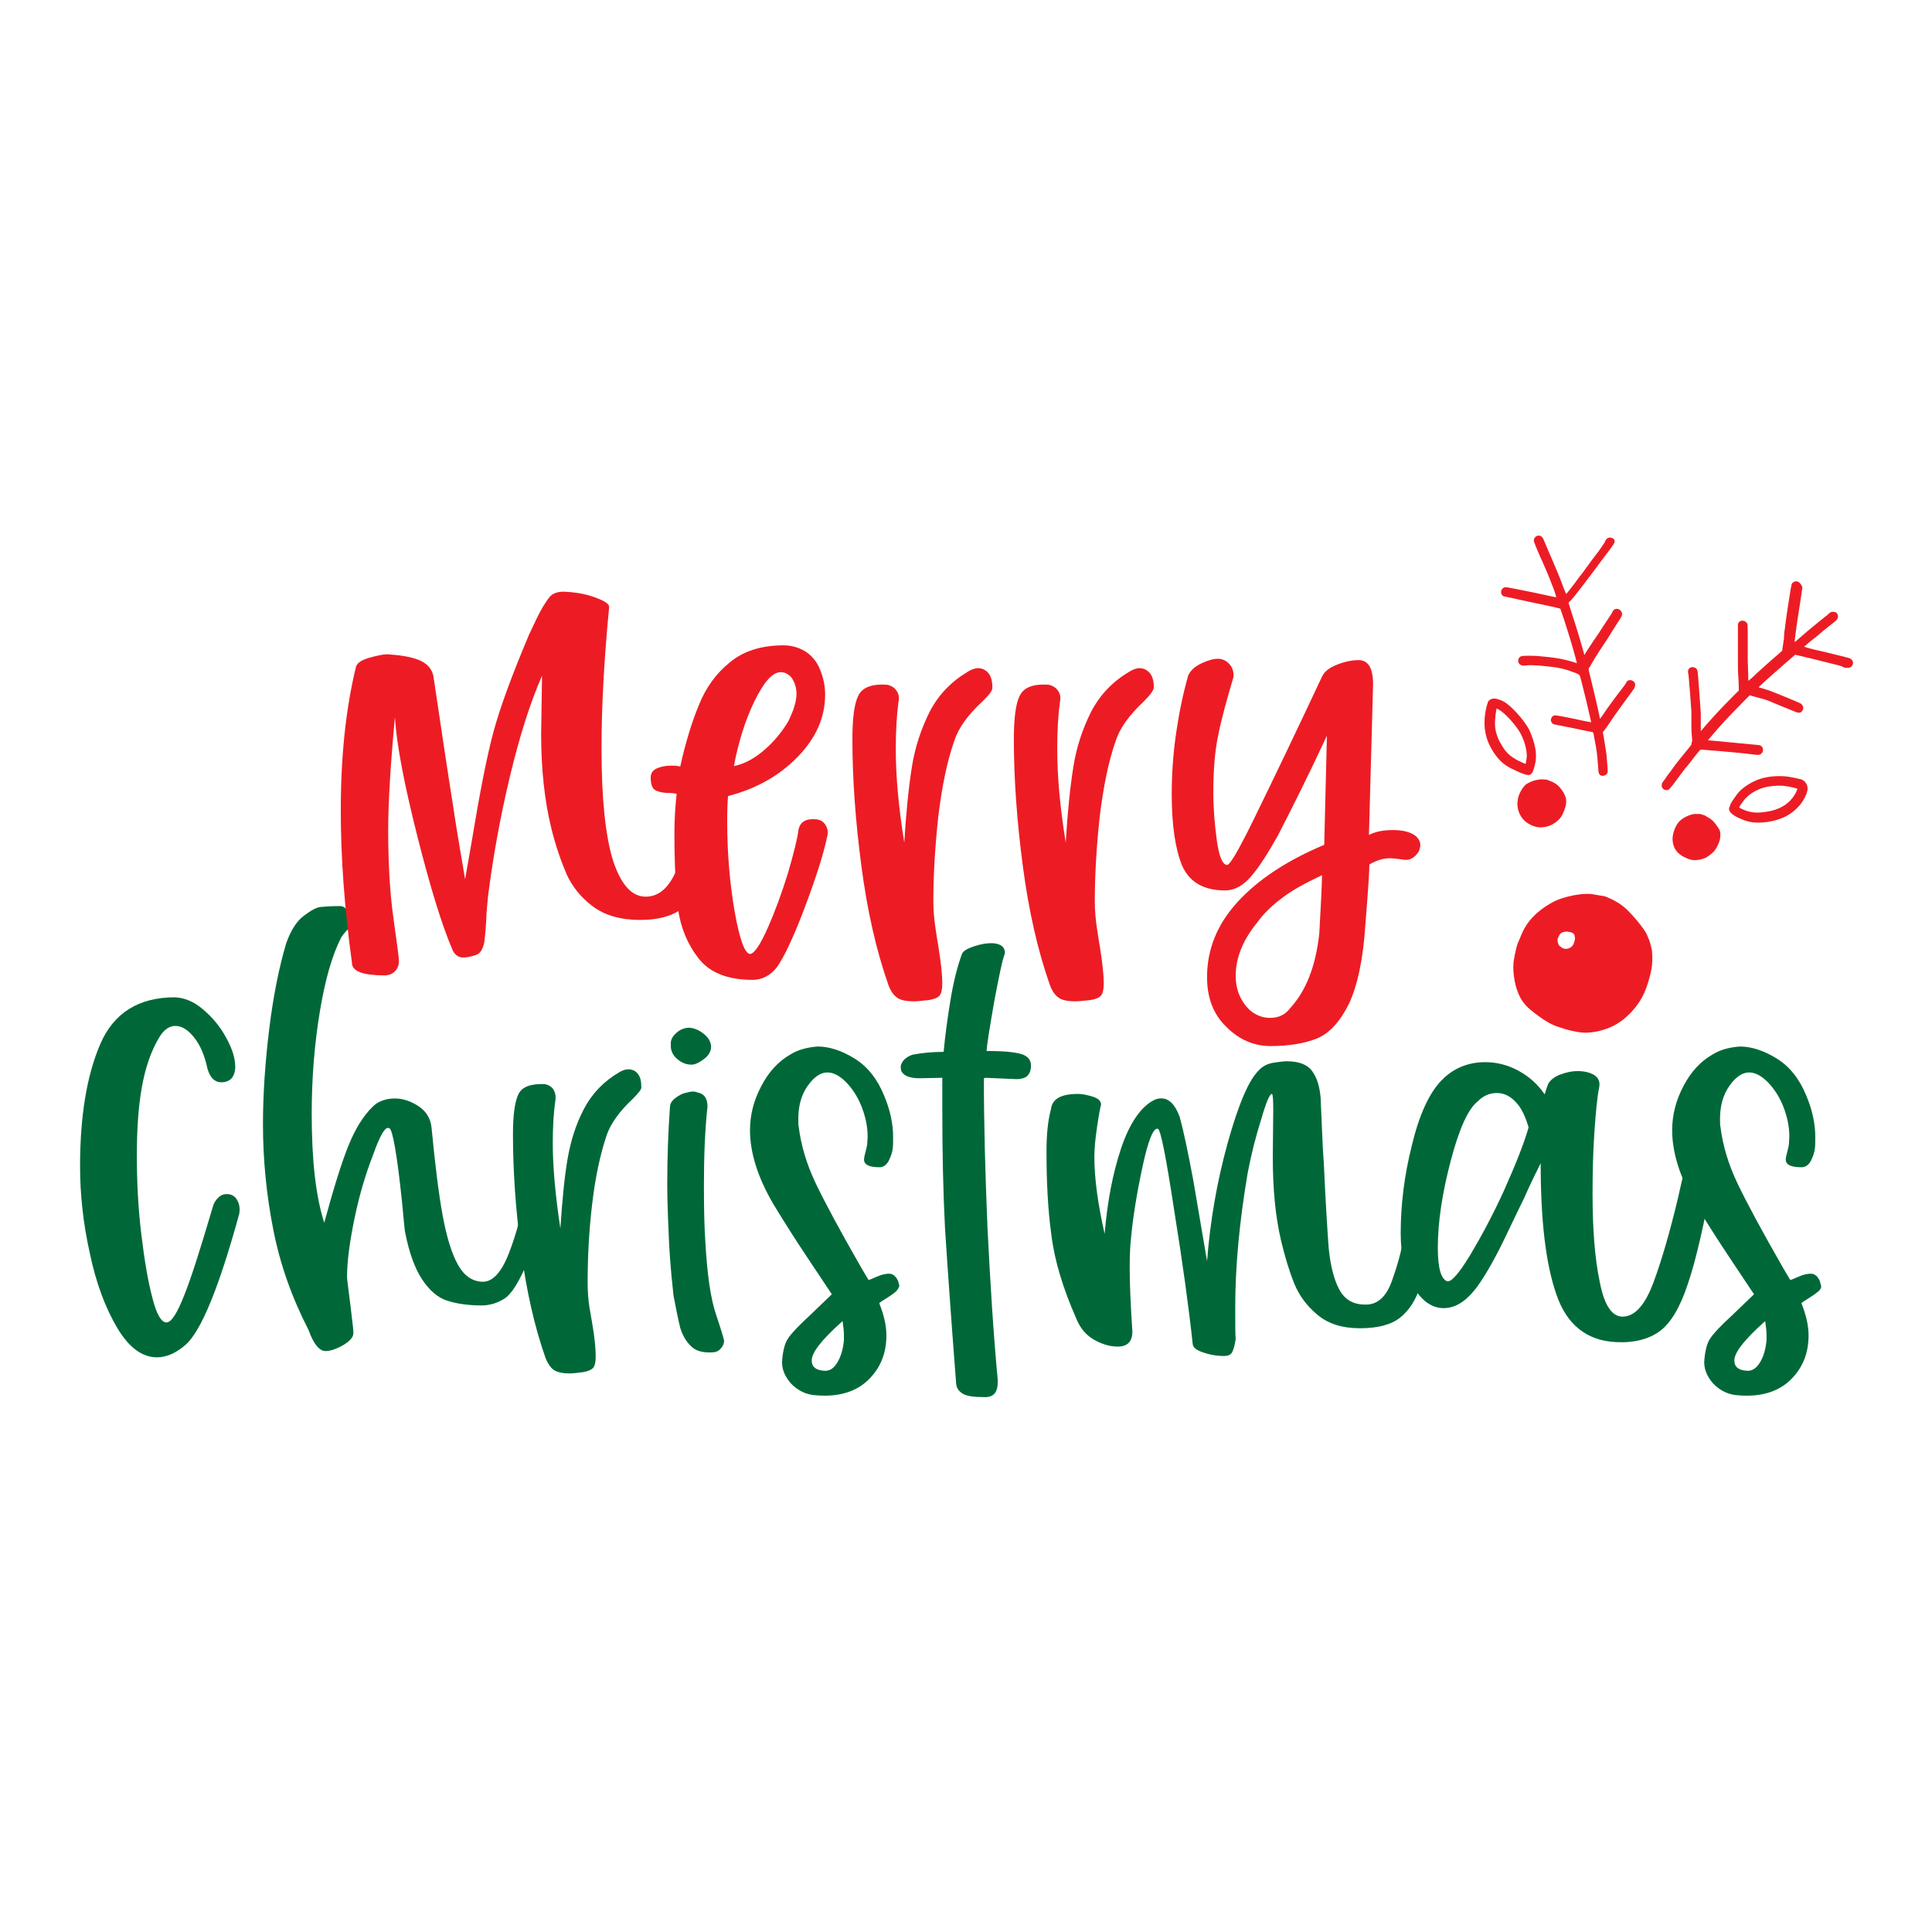 <?xml version="1.0" encoding="utf-8"?>
<!-- Generator: Adobe Illustrator 22.0.0, SVG Export Plug-In . SVG Version: 6.00 Build 0)  -->
<svg version="1.1" id="Layer_1" xmlns="http://www.w3.org/2000/svg" xmlns:xlink="http://www.w3.org/1999/xlink" x="0px" y="0px"
	 viewBox="0 0 432 432" enable-background="new 0 0 432 432" xml:space="preserve">
<g>
	<g>
		<path fill="#006838" d="M45.4,225.7c2.1,1.8,3.9,3.9,5.2,6.4c1.4,2.5,2,4.6,2,6.5c0,1-0.3,1.9-0.8,2.5c-0.6,0.6-1.3,0.9-2.3,0.9
			c-1.5,0-2.5-1-3.1-3c-0.6-2.8-1.5-5.1-2.9-6.9c-1.4-1.8-2.8-2.7-4.3-2.7c-1.3,0-2.5,0.8-3.5,2.4c-1.9,3.1-3.2,6.9-4,11.4
			c-0.8,4.5-1.1,9.6-1.1,15.3c0,5.8,0.3,11.7,1,17.5c0.7,5.8,1.5,10.6,2.5,14.3c0.9,3.6,2,5.4,3.1,5.4c1.1,0,2.4-2,4-6.1
			c1.5-3.7,3.6-10.3,6.4-19.8c0.2-0.8,0.6-1.4,1.2-2c0.6-0.6,1.2-0.8,1.9-0.8c1,0,1.8,0.4,2.3,1.3c0.5,0.8,0.7,1.9,0.5,3.1
			c-4.5,16.4-8.5,26.2-12,29.3c-2.2,1.9-4.3,2.8-6.4,2.8c-3.3,0-6.3-2.2-8.9-6.6c-2.6-4.4-4.7-9.9-6.1-16.6
			c-1.5-6.7-2.2-13.2-2.2-19.5c0-11.2,1.5-20.3,4.5-27.3c3-7,8.6-10.5,16.7-10.5C41.2,223.1,43.3,223.9,45.4,225.7z"/>
		<path fill="#006838" d="M123,260.9c0.3,0.4,0.4,0.9,0.3,1.5c-1.8,9-3.6,15.6-5.4,19.9c-1.8,4.3-3.5,7-5,8c-1.5,1-3.3,1.6-5.2,1.6
			c-3.1,0-5.7-0.4-7.8-1.1c-2.1-0.7-3.9-2.3-5.5-4.7c-1.6-2.4-2.9-5.9-3.8-10.5c-0.1-0.3-0.3-2.5-0.7-6.8
			c-1.1-10.6-2.1-16.1-2.8-16.5c-0.5-0.3-1,0.1-1.6,1.1c-0.6,1-1.3,2.6-2.1,4.9c-1.6,4.1-3,8.7-4.1,14c-1.1,5.3-1.7,9.7-1.7,13.3
			c0,0.4,0.3,2.6,0.8,6.6c0.5,4,0.7,6,0.6,6c0,0.8-0.8,1.7-2.3,2.6c-1.6,0.9-2.9,1.3-3.9,1.3c-1.4,0-2.7-1.6-3.8-4.7
			c-3.8-7.4-6.4-14.8-7.9-22.5c-1.5-7.6-2.3-15.5-2.3-23.5c0-6.8,0.5-13.9,1.4-21.3c0.9-7.4,2.2-13.8,3.8-19.2
			c1-2.8,2.3-4.9,3.9-6.1c1.6-1.2,2.8-1.9,3.8-2c1-0.1,2.4-0.2,4.3-0.2c0.7,0,1.3,0.4,1.8,1.1c0.6,0.8,0.8,1.4,0.8,2
			c0,0.8-0.3,1.6-1,2.3c-0.7,0.7-1.1,1.3-1.3,1.6c-2,3.9-3.6,9.4-4.8,16.7c-1.2,7.3-1.8,14.8-1.8,22.8c0,10.3,0.9,18.4,2.8,24.3
			c2.1-7.7,3.9-13.5,5.4-17.2c1.5-3.7,3.3-6.7,5.5-8.8c0.9-0.9,2.2-1.5,3.7-1.7c2.1-0.3,4.1,0.2,6.1,1.4c2,1.2,3.1,2.9,3.3,5.1
			c0.8,8.3,1.6,14.8,2.5,19.7c0.9,4.8,2,8.4,3.4,10.9c1.4,2.5,3.2,3.7,5.4,3.8c2.3,0.1,4.3-2,6-6.4c1.7-4.4,2.9-8.9,3.5-13.5
			c0.1-1.2,0.2-2.1,0.2-2.6c0-0.5,0.2-1.1,0.4-1.6c0.3-0.7,0.8-1.2,1.6-1.6c0.8-0.4,1.6-0.6,2.4-0.6
			C122.3,260.2,122.7,260.4,123,260.9z"/>
		<path fill="#006838" d="M141.4,245.8c-2.9,2.7-4.8,5.4-5.7,7.9c-1.5,4.4-2.6,9.6-3.3,15.6c-0.7,5.9-1,11.7-1,17.4
			c0,1.9,0.1,3.7,0.4,5.6c0.3,1.8,0.5,3,0.6,3.5c0.6,3.4,0.8,5.9,0.8,7.6c0,1.2-0.2,2-0.6,2.5c-0.4,0.4-1.1,0.7-2.1,0.9
			c-1.5,0.2-2.5,0.3-3.1,0.3c-1.7,0-2.9-0.3-3.6-0.8s-1.3-1.4-1.8-2.6c-2.5-7.1-4.3-15.1-5.5-24.2c-1.2-9-1.8-17.7-1.8-25.9
			c0-4.2,0.4-7.2,1.2-8.9c0.8-1.7,2.8-2.4,5.9-2.3c0.9,0.2,1.6,0.6,2,1.3c0.4,0.7,0.5,1.4,0.4,2.3c-0.4,2.6-0.6,5.8-0.6,9.6
			c0,5.5,0.6,11.8,1.7,19.1c0.4-6.2,0.9-11.4,1.6-15.5c0.7-4.1,1.9-7.9,3.7-11.3c1.8-3.4,4.4-6.1,7.8-8.1c0.8-0.5,1.5-0.7,2.1-0.7
			c0.8,0,1.6,0.3,2.1,1c0.6,0.7,0.8,1.7,0.8,3C143.5,243.5,142.8,244.4,141.4,245.8z"/>
		<path fill="#006838" d="M158.2,247.4c-0.6,5.5-0.8,11.4-0.8,17.7c0,5.4,0.1,9.5,0.3,12.3c0.4,7.4,1.2,13,2.4,16.5
			c1.2,3.6,1.8,5.6,1.8,5.9c0,0.7-0.3,1.3-0.8,1.8c-0.5,0.6-1.2,0.8-2,0.8c-2.1,0.1-3.7-0.4-4.7-1.5c-1.1-1.1-1.8-2.4-2.3-4
			c-0.4-1.6-0.9-4-1.5-7.2c-0.7-6.2-1-11-1.1-14.3c-0.2-4.3-0.3-7.9-0.3-10.7c0-5.7,0.2-11.5,0.6-17.1c0-0.8,0.4-1.4,1.1-2
			c0.8-0.6,1.6-1.1,2.7-1.3c1-0.3,1.8-0.3,2.4,0C157.4,244.5,158.2,245.6,158.2,247.4z M157.4,231.2c1.1,0.9,1.6,1.9,1.6,2.9
			c0,0.8-0.4,1.6-1.1,2.3c-0.8,0.7-1.7,1.3-2.7,1.6c-1.1,0.2-2.3-0.1-3.4-0.9c-1.1-0.8-1.7-1.8-1.8-2.9v-0.6
			c-0.1-0.9,0.3-1.8,1.1-2.5c0.8-0.8,1.7-1.2,2.8-1.3C155.1,229.8,156.3,230.3,157.4,231.2z"/>
		<path fill="#006838" d="M200.2,288.9c-0.6,0.5-1.2,0.9-2,1.4c-0.8,0.5-1.3,0.8-1.6,1.1c1,2.5,1.6,4.9,1.6,7.2
			c0,4.1-1.4,7.4-4.1,10c-2.7,2.6-6.6,3.8-11.5,3.4c-2.3-0.1-4.1-1-5.7-2.6c-1.5-1.7-2.2-3.5-2-5.4c0.2-2.1,0.6-3.7,1.3-4.7
			c0.7-1.1,2.3-2.8,4.7-5l5.1-4.9l-4.8-7.2c-3.9-5.8-6.6-10.2-8.3-13c-3.5-6-5.2-11.5-5.2-16.5c0-3.3,0.8-6.6,2.5-9.8
			c1.7-3.3,3.9-5.6,6.5-7.1c1.6-1,3.6-1.6,6.1-1.8c2.6,0,5.4,0.9,8.3,2.7c2.9,1.8,5.1,4.6,6.6,8.3c1.3,3.1,2,6.2,2,9.2
			c0,1.1,0,2-0.1,2.7c-0.1,0.8-0.4,1.7-0.9,2.7c-0.5,0.9-1.2,1.4-2,1.4c-2.4,0-3.5-0.6-3.5-1.7c0-0.4,0.1-0.9,0.3-1.6
			c0.2-0.7,0.3-1.3,0.4-1.8l0.1-1.7c0-2.4-0.5-4.6-1.4-6.9c-0.9-2.2-2.1-4-3.5-5.4s-2.8-2.1-4.1-2.1c-1.5,0-3,1-4.4,3
			c-1.4,2-2.1,4.4-2.1,7.4c0,0.8,0,1.4,0.1,1.8c0.5,4,1.7,8.2,3.8,12.6c2.1,4.4,5.5,10.7,10.2,18.9l1.6,2.7c0.1,0,0.7-0.2,1.8-0.7
			c1.1-0.5,2-0.7,2.8-0.7c0.8,0,1.5,0.5,2,1.6l0.3,1.1C201,287.9,200.7,288.5,200.2,288.9z M187.2,304.7c0.8-1.3,1.3-2.9,1.5-5v-1.3
			c0-0.7-0.1-1.6-0.3-3c-4.6,4.1-6.9,7-6.9,8.8c0,1.4,0.9,2.2,2.8,2.3C185.5,306.6,186.4,306,187.2,304.7z"/>
		<path fill="#006838" d="M229.6,240.7c-0.6,0.4-1.3,0.6-2.3,0.6l-6.9-0.3c-0.3,0-0.4,0.1-0.4,0.3c0,10,0.3,21,0.8,33.1
			c0.6,12.1,1.3,23.5,2.3,34.2v0.4c0,2.3-0.9,3.4-2.8,3.4c-2.4,0-4-0.2-4.9-0.7c-0.9-0.5-1.5-1.2-1.6-2.3c-1.2-15.5-2-27.1-2.5-34.9
			c-0.4-7.8-0.6-16.6-0.6-26.4V241l-5.1,0.1c-2.3,0-3.6-0.6-4.1-1.7l-0.1-0.7c0-0.7,0.3-1.2,0.8-1.8c0.6-0.5,1.2-0.9,2-1.1
			c2.2-0.4,4.4-0.6,6.8-0.6c0.3-3.3,0.8-7.1,1.5-11.4c0.7-4.3,1.6-7.8,2.6-10.5c0.3-0.7,1.2-1.2,2.7-1.7c1.5-0.5,2.8-0.7,3.8-0.7
			c1.2,0,2.1,0.3,2.6,0.8c0.5,0.6,0.6,1.2,0.4,1.8c-0.5,1.2-1.2,4.7-2.3,10.5c-1,5.8-1.6,9.4-1.7,11c3.5,0,6.1,0.2,7.8,0.7
			c1.6,0.5,2.3,1.5,2.1,3.1C230.4,239.7,230.1,240.2,229.6,240.7z"/>
		<path fill="#006838" d="M321.1,269.1c0.4,0.5,0.6,1.1,0.5,1.8c-1.7,7.9-3,13.5-4,16.6c-1,3.2-2.5,5.5-4.5,7.1c-2,1.6-5,2.4-9,2.4
			c-4,0-7.1-1-9.5-3c-2.4-2-4.1-4.3-5.2-7c-1.1-2.7-2.1-6-3-9.8c-1.2-5.2-1.8-11.3-1.8-18.4l0.1-10.7c0-2.4-0.1-3.5-0.3-3.5
			c-0.5,0-1.3,1.9-2.4,5.7c-1.2,3.8-2.2,7.7-3,11.9c-1.9,11.1-2.8,21.2-2.8,30.1c0,3.7,0,6,0.1,7.1c-0.2,1.4-0.5,2.4-0.8,3
			c-0.4,0.6-1,0.8-1.8,0.8c-1.7,0-3.3-0.3-4.7-0.8c-1.5-0.5-2.2-1.1-2.3-1.8c-0.9-8.4-2.3-18.5-4.2-30.3c-1.8-11.8-3-17.8-3.6-17.9
			c-1-0.3-2.2,2.6-3.5,8.8c-1.3,6.1-2.1,11.3-2.5,15.6c-0.2,1.7-0.3,4-0.3,6.8c0,3.4,0.2,8.1,0.6,14.1c0,2.3-1.1,3.4-3.3,3.4
			c-1.7,0-3.4-0.5-5.2-1.5c-1.8-1-3.2-2.6-4.1-4.9c-2.9-6.6-4.8-12.8-5.5-18.5c-0.8-5.7-1.1-12-1.1-18.7c0-3.8,0.3-6.9,1-9.5
			c0.1-1,0.6-1.9,1.6-2.5c1-0.6,2.5-0.9,4.5-0.9c0.8,0,1.9,0.2,3.2,0.6c1.3,0.4,1.9,1,1.9,1.8c-0.2,0.7-0.5,2.3-0.9,5
			c-0.4,2.7-0.6,4.9-0.6,6.7c0,4.8,0.8,10.6,2.3,17.2c0.6-7.2,1.8-13.5,3.7-19.2c1.9-5.6,4.4-9.2,7.3-10.7c0.6-0.3,1.1-0.4,1.7-0.4
			c1.7,0,3.1,1.4,4.1,4.2c0.8,2.9,1.8,7.6,3,14l3.1,18.2c0.7-9,2.2-17.7,4.6-26.4c2.4-8.6,4.7-14.1,7-16.3c0.8-0.9,2-1.5,3.4-1.7
			c1.3-0.2,2.3-0.3,2.8-0.3c2.7,0,4.6,0.7,5.7,2.2c1.1,1.5,1.7,3.5,1.9,6.1c0.1,2.2,0.2,4.5,0.3,6.9c0.1,2.4,0.2,4.9,0.4,7.4
			c0.4,8.8,0.8,15.2,1.1,19.2c0.4,4,1.2,7.1,2.4,9.3c1.2,2.2,3.1,3.3,5.7,3.3c2.7,0.1,4.7-1.6,6-5.2c1.3-3.6,2.2-6.9,2.7-10
			c0.5-3.1,0.9-5,1.1-5.8c0.2-0.8,0.7-1.6,1.6-2.2c0.8-0.6,1.6-0.8,2.4-0.6C319.9,268.3,320.7,268.7,321.1,269.1z"/>
		<path fill="#006838" d="M383,263.2c-2,10.7-3.8,18.7-5.6,23.9c-1.7,5.2-3.8,8.7-6.2,10.5c-2.4,1.8-5.7,2.7-9.8,2.5
			c-6.6-0.3-11.1-3.9-13.4-10.7c-2.4-6.9-3.5-16.6-3.5-29.3c-1.1,2.2-2.4,4.8-3.7,7.8c-0.6,1.2-2,4.1-4.2,8.7
			c-2.2,4.6-4.2,8.1-6,10.7c-2.5,3.5-5,5.2-7.8,5.2c-2.6,0-4.9-1.6-6.8-4.8c-1.9-3.2-2.8-7.2-2.8-11.9c0-6.4,0.8-13,2.5-19.7
			c1.6-6.7,3.8-11.6,6.6-14.5c2.6-2.7,5.9-4.1,9.8-4.1c2.5,0,5,0.6,7.4,1.9c2.4,1.3,4.3,3,5.9,5.3c0.3-1.1,0.6-1.9,0.8-2.4
			c0.5-0.8,1.3-1.5,2.6-2c1.3-0.5,2.6-0.8,4-0.8c1.5,0,2.7,0.3,3.7,0.9c0.9,0.6,1.3,1.5,1.1,2.6c-0.5,2.5-0.8,5.9-1.1,10.3
			c-0.3,4.4-0.4,9-0.4,13.6c0,7.9,0.5,14.5,1.6,19.7c1,5.2,2.7,7.8,5.1,7.8c2.7,0,5-2.5,6.9-7.6c1.9-5.1,3.7-11.4,5.5-18.9
			c0.4-1.9,0.8-3.5,1.1-4.8c0.3-0.9,0.8-1.7,1.6-2.2c0.8-0.5,1.6-0.7,2.5-0.6C382.3,260.5,383.2,261.5,383,263.2z M336.3,266.2
			c2.5-5.6,4.4-10.3,5.5-14.1c-0.7-2.4-1.6-4.4-2.9-5.7c-1.3-1.4-2.7-2-4.2-2c-1.6,0-3,0.6-4.2,1.8c-2.2,1.7-4.2,6.1-6.1,13.3
			c-1.9,7.2-2.9,13.7-2.9,19.5c0,4.5,0.7,7,2.1,7.5c0.9,0.2,2.6-1.7,5.1-5.8C331.2,276.5,333.8,271.7,336.3,266.2z"/>
		<path fill="#006838" d="M406.4,288.9c-0.6,0.5-1.2,0.9-2,1.4c-0.8,0.5-1.3,0.8-1.6,1.1c1,2.5,1.6,4.9,1.6,7.2
			c0,4.1-1.4,7.4-4.1,10c-2.7,2.6-6.6,3.8-11.5,3.4c-2.3-0.1-4.1-1-5.7-2.6c-1.5-1.7-2.2-3.5-2-5.4c0.2-2.1,0.6-3.7,1.3-4.7
			c0.7-1.1,2.3-2.8,4.7-5l5.1-4.9l-4.8-7.2c-3.9-5.8-6.6-10.2-8.3-13c-3.5-6-5.2-11.5-5.2-16.5c0-3.3,0.8-6.6,2.5-9.8
			c1.7-3.3,3.9-5.6,6.5-7.1c1.6-1,3.6-1.6,6.1-1.8c2.6,0,5.4,0.9,8.3,2.7c2.9,1.8,5.1,4.6,6.6,8.3c1.3,3.1,2,6.2,2,9.2
			c0,1.1,0,2-0.1,2.7c-0.1,0.8-0.4,1.7-0.9,2.7c-0.5,0.9-1.2,1.4-2.1,1.4c-2.4,0-3.5-0.6-3.5-1.7c0-0.4,0.1-0.9,0.3-1.6
			c0.2-0.7,0.3-1.3,0.4-1.8l0.1-1.7c0-2.4-0.5-4.6-1.4-6.9c-0.9-2.2-2.1-4-3.5-5.4c-1.4-1.4-2.8-2.1-4.1-2.1c-1.5,0-3,1-4.4,3
			c-1.4,2-2.1,4.4-2.1,7.4c0,0.8,0,1.4,0.1,1.8c0.5,4,1.7,8.2,3.8,12.6c2.1,4.4,5.5,10.7,10.2,18.9l1.6,2.7c0.1,0,0.7-0.2,1.8-0.7
			c1.1-0.5,2-0.7,2.8-0.7c0.8,0,1.5,0.5,2,1.6l0.3,1.1C407.3,287.9,407,288.5,406.4,288.9z M393.5,304.7c0.8-1.3,1.3-2.9,1.5-5v-1.3
			c0-0.7-0.1-1.6-0.3-3c-4.6,4.1-6.9,7-6.9,8.8c0,1.4,0.9,2.2,2.8,2.3C391.7,306.6,392.7,306,393.5,304.7z"/>
	</g>
</g>
<g>
	<g>
		<path fill="#ED1C24" d="M164.1,168.7c-2.1,10.8-3.8,18.7-5.3,23.6c-1.5,4.9-3.4,8.4-5.7,10.4c-2.3,2-5.6,3-10,3
			c-4.3,0-7.8-1-10.5-3c-2.7-2-4.6-4.4-5.9-7.2c-1.2-2.8-2.4-6.2-3.4-10.2c-1.5-6.1-2.3-13.1-2.3-21.2l0.2-13
			c-2.6,5.9-5,13.4-7.2,22.6c-2.2,9.2-3.8,18.2-4.9,26.9l-0.3,3.4c-0.1,2.8-0.3,5-0.5,6.6c-0.3,1.6-0.9,2.6-1.8,2.9
			c-1.1,0.4-2.1,0.6-2.9,0.6c-1.1,0-2-0.6-2.5-1.9c-2.3-5.4-4.9-13.8-7.8-25.3c-2.9-11.5-4.6-20.3-5-26.5c-1,10.8-1.5,19.2-1.5,25.2
			c0,7.6,0.4,14.3,1.2,19.9c0.8,5.6,1.2,8.7,1.2,9.4c0,0.9-0.3,1.7-0.9,2.3s-1.4,0.9-2.3,0.9c-4.8,0-7.3-0.9-7.3-2.8
			c-1.7-12.4-2.5-23.7-2.5-34c0-12.1,1.1-22.8,3.4-32.2c0.2-0.8,1.2-1.5,2.9-2c1.8-0.5,3.1-0.8,4.2-0.8c3,0.2,5.3,0.6,7,1.3
			c1.7,0.7,2.8,1.8,3.2,3.5c1.8,12.1,3.3,22.2,4.6,30.3c0,0.2,0.8,5.3,2.5,15.2l1.4-8c1.8-10.9,3.4-19.2,4.9-24.8
			c1.5-5.6,4.2-12.9,8-21.9l1.7-3.6c1.1-2.3,2.1-3.8,2.8-4.7c0.7-0.9,1.8-1.3,3.2-1.3c2.6,0.1,5,0.5,7.1,1.3
			c2.2,0.8,3.2,1.5,3.1,2.2c-1.1,11.4-1.7,22-1.7,31.6c0,11.3,0.9,19.7,2.6,25.1c1.8,5.4,4.2,8,7.3,8c3.5,0,6.1-2.9,7.8-8.6
			c1.7-5.7,3.1-12.5,4.3-20.3l0.5-3.1c0.1-0.7,0.6-1.3,1.5-1.9c0.9-0.5,1.7-0.8,2.6-0.8C163.3,165.7,164.4,166.7,164.1,168.7z"/>
		<path fill="#ED1C24" d="M184.6,184.5c0.5,0.8,0.6,1.6,0.4,2.4c-0.9,4.3-2.7,9.8-5.2,16.4c-2.5,6.6-4.6,10.9-6.1,13
			c-1.5,1.9-3.4,2.8-5.4,2.8c-5.6,0-9.6-1.6-12.1-4.8c-2.5-3.2-4-6.9-4.6-11.1c-0.5-4.2-0.8-9.9-0.8-17c0-3,0.2-5.9,0.5-8.7
			c-0.4-0.1-1.2-0.2-2.3-0.2c-1.1-0.1-2-0.3-2.6-0.7c-0.6-0.4-0.9-1.3-0.9-2.8c0-0.9,0.5-1.6,1.4-2c0.9-0.4,2-0.6,3.2-0.6
			c1,0,1.7,0.1,2,0.2c1.2-5.4,2.6-10,4.2-13.8c1.5-3.8,3.8-7,6.9-9.5c3-2.5,7-3.8,12-3.8c1.6,0,3.2,0.4,4.6,1.2
			c1.4,0.8,2.5,2,3.3,3.6c0.9,2,1.4,4,1.4,6.2c0,5.2-2.1,9.8-6.2,14c-4.1,4.2-9.3,7.1-15.5,8.7c-0.1,0.8-0.2,2.7-0.2,5.6
			c0,7.3,0.6,14.1,1.7,20.4c1.1,6.2,2.3,9.3,3.4,9.3c0.9,0,2.3-2,4-5.9c1.6-3.6,3.1-7.7,4.5-12.2c1.3-4.5,2.1-7.7,2.3-9.4
			c0.3-2,1.6-2.8,4-2.6C183.5,183.3,184.1,183.7,184.6,184.5z M174.6,150.3c-1.9,0-3.8,2.2-5.9,6.5c-2.1,4.3-3.6,9.2-4.6,14.5
			c2.4-0.5,4.6-1.7,6.8-3.6c2.2-1.9,3.9-4,5.3-6.3c1.2-2.4,1.9-4.5,1.9-6.3c0-1.3-0.4-2.6-1.2-3.7
			C176.1,150.6,175.4,150.3,174.6,150.3z"/>
		<path fill="#ED1C24" d="M219.6,156.9c-3.2,3-5.3,5.9-6.2,8.7c-1.7,4.8-2.8,10.5-3.6,17c-0.7,6.5-1.1,12.8-1.1,19
			c0,2.1,0.2,4.1,0.5,6.1c0.3,2,0.5,3.3,0.6,3.8c0.6,3.7,0.9,6.5,0.9,8.4c0,1.3-0.2,2.2-0.6,2.7c-0.4,0.5-1.2,0.8-2.3,1
			c-1.7,0.2-2.8,0.3-3.4,0.3c-1.9,0-3.2-0.3-3.9-0.9c-0.8-0.6-1.4-1.5-1.9-2.9c-2.7-7.7-4.7-16.6-6-26.5c-1.3-9.9-2-19.3-2-28.3
			c0-4.6,0.4-7.9,1.3-9.7c0.9-1.9,3-2.7,6.4-2.5c1,0.2,1.8,0.7,2.2,1.4c0.5,0.7,0.6,1.5,0.4,2.5c-0.4,2.9-0.6,6.4-0.6,10.5
			c0,6,0.6,12.9,1.9,20.9c0.4-6.8,1-12.5,1.7-16.9c0.7-4.5,2.1-8.6,4-12.4c2-3.8,4.8-6.7,8.5-8.9c0.8-0.5,1.6-0.8,2.3-0.8
			c0.9,0,1.7,0.4,2.3,1.1c0.6,0.7,0.9,1.8,0.9,3.2C222,154.3,221.2,155.4,219.6,156.9z"/>
		<path fill="#ED1C24" d="M255.7,156.9c-3.2,3-5.3,5.9-6.2,8.7c-1.7,4.8-2.8,10.5-3.6,17c-0.7,6.5-1.1,12.8-1.1,19
			c0,2.1,0.2,4.1,0.5,6.1c0.3,2,0.5,3.3,0.6,3.8c0.6,3.7,0.9,6.5,0.9,8.4c0,1.3-0.2,2.2-0.6,2.7c-0.4,0.5-1.2,0.8-2.3,1
			c-1.7,0.2-2.8,0.3-3.4,0.3c-1.9,0-3.2-0.3-3.9-0.9c-0.8-0.6-1.4-1.5-1.9-2.9c-2.7-7.7-4.7-16.6-6-26.5c-1.3-9.9-2-19.3-2-28.3
			c0-4.6,0.4-7.9,1.3-9.7c0.9-1.9,3-2.7,6.4-2.5c1,0.2,1.8,0.7,2.2,1.4c0.5,0.7,0.6,1.5,0.4,2.5c-0.4,2.9-0.6,6.4-0.6,10.5
			c0,6,0.6,12.9,1.9,20.9c0.4-6.8,1-12.5,1.7-16.9c0.7-4.5,2.1-8.6,4-12.4c2-3.8,4.8-6.7,8.5-8.9c0.8-0.5,1.6-0.8,2.3-0.8
			c0.9,0,1.7,0.4,2.3,1.1c0.6,0.7,0.9,1.8,0.9,3.2C258,154.3,257.2,155.4,255.7,156.9z"/>
		<path fill="#ED1C24" d="M313.7,192.2c-1.4-0.2-2.4-0.3-2.9-0.3c-1.5,0-3.1,0.5-4.6,1.4c0,1.5-0.3,6-0.9,13.5
			c-0.5,7.8-1.8,13.7-3.7,17.7c-2,4-4.3,6.5-7.1,7.7c-2.8,1.1-6.2,1.7-10.4,1.7c-3.7,0-7-1.4-9.9-4.3c-2.9-2.8-4.3-6.5-4.3-11.1
			c0-6.3,2.3-11.9,6.9-16.9c4.6-5,11-9.2,19.3-12.7l0.6-24.4c-4,8.6-7.7,16-11,22.4c-2.2,3.9-4.1,6.9-5.9,9
			c-1.8,2.1-3.7,3.2-5.9,3.2c-4.8,0-8-1.9-9.6-5.6c-1.5-3.7-2.3-9-2.3-15.9c0-4.4,0.3-9,1-13.8c0.7-4.7,1.6-9,2.7-12.8
			c0.5-1.1,1.5-2,3-2.7c1.5-0.7,2.7-1,3.6-1c1,0,1.9,0.4,2.6,1.2c0.7,0.8,1,1.7,0.9,2.9c-1.4,4.8-2.6,9-3.3,12.5
			c-0.8,3.5-1.2,7.9-1.2,13.3c0,3.6,0.3,7.2,0.8,10.8c0.5,3.6,1.3,5.4,2.3,5.4c0.5,0,1.9-2.2,4.2-6.7l1.4-2.8
			c5.2-10.6,10.4-21.5,15.6-32.6c0.5-1.1,1.6-2,3.4-2.7c1.8-0.7,3.4-1,4.8-1c2.3,0,3.4,2.1,3.2,6.3l-0.9,32.8
			c1.3-0.7,3.1-1.1,5.3-1.1c1.9,0,3.4,0.3,4.5,0.9c1.1,0.6,1.7,1.5,1.7,2.6l-0.3,1.2C316.3,191.9,315.1,192.5,313.7,192.2z
			 M295,208.7c0.4-7,0.6-11.3,0.6-13c-3.6,1.7-6.6,3.3-8.8,5c-2.3,1.7-4.2,3.5-5.7,5.6c-3.2,3.9-4.8,7.9-4.8,11.9
			c0,3.1,1.1,5.7,3.2,7.7c1.3,1.1,2.8,1.7,4.5,1.7c1.9,0,3.4-0.7,4.5-2.2C292,221.6,294.2,216.1,295,208.7z"/>
	</g>
</g>
<g>
	<path fill="#ED1C24" d="M360,120.2c-0.5,0-1,0.4-1.1,0.9c-0.1,0.2-0.2,0.4-1.4,2.1c-0.8,1-1.9,2.5-2.4,3.2c-1,1.4-1.3,1.8-2.1,2.8
		c-0.2,0.3-0.6,0.8-0.8,1.1c-0.7,0.9-1.9,2.5-2,2.5c0,0-0.3-0.6-0.6-1.4c-0.8-2.2-1.5-3.9-2.8-6.9c-0.3-0.6-0.7-1.6-1-2.3
		c-0.7-1.7-0.8-2-1.1-2.2c-0.5-0.4-1.1-0.3-1.5,0.2c-0.2,0.2-0.3,0.7-0.2,0.9c0.2,0.6,1.3,3.3,1.9,4.5c1.1,2.5,1.6,3.7,2.2,5.3
		c0.3,0.7,0.9,2.5,0.9,2.6c0,0.1-0.9-0.1-5.5-1.1c-3.9-0.8-5.6-1.1-5.8-1.1c-0.9,0-1.4,1.1-0.8,1.8l0.2,0.2l6,1.3
		c3.3,0.7,6.2,1.3,6.4,1.4l0.4,0.1l0.2,0.6c0.6,1.6,2.2,6.8,2.7,8.6c0.5,1.7,0.8,3,0.8,3c0,0-0.3-0.1-0.6-0.2
		c-2.2-0.7-4.3-1.1-8-1.4c-1.2-0.1-3.3-0.1-3.7,0c-0.5,0.1-0.7,0.4-0.8,0.8c-0.2,0.9,0.6,1.5,1.6,1.3c0.6-0.1,2.3-0.1,4.9,0.2
		c2.3,0.2,4,0.6,5.8,1.3c0.9,0.3,1.2,0.5,1.4,0.7c0.1,0.2,0.3,0.8,1,3.7c0.5,1.9,1.6,6.8,1.6,6.8c0,0-1.8-0.3-3.9-0.8
		c-4.1-0.8-4.1-0.8-4.5-0.7c-0.4,0.2-0.7,0.8-0.6,1.2c0.1,0.3,0.3,0.6,0.5,0.7c0.1,0.1,1.5,0.3,4.4,0.9c2.3,0.5,4.3,0.9,4.4,0.9
		c0.2,0.1,0.2,0.2,0.5,1.9c0.4,1.9,0.6,3.6,0.7,5.4c0.1,0.7,0.1,1.4,0.1,1.4c0,0.1,0.1,0.5,0.2,0.7c0.3,0.4,0.9,0.5,1.4,0.2
		c0.3-0.2,0.5-0.5,0.5-0.8c0-0.3-0.2-2.9-0.3-3.9c-0.2-1.2-0.4-2.6-0.6-3.8l-0.2-1.1l0.4-0.5c0.2-0.3,0.7-0.9,1-1.4
		c1-1.5,1.5-2.2,3.6-5.1c1.1-1.5,2.1-2.8,2.1-3c0.2-0.4,0.2-1-0.2-1.3c-0.2-0.2-0.6-0.4-1-0.3c-0.3,0-0.6,0.3-0.7,0.6
		c0,0.1-0.9,1.3-2,2.7c-2.1,2.8-2.6,3.6-3.3,4.6c-0.3,0.4-0.5,0.7-0.5,0.7s-0.1-0.1-0.1-0.2c0-0.3-0.7-3.3-1.1-5
		c-0.4-1.6-1.1-4.5-1.3-5.4c-0.1-0.5-0.1-0.5,0-0.7c0-0.1,0.1-0.2,0.2-0.3c0.4-0.8,1.7-2.9,2.9-4.7c0.8-1.2,1.6-2.4,1.8-2.8
		c0.2-0.3,0.8-1.3,1.4-2.2c1-1.5,1-1.6,1.1-1.9c0.1-0.5-0.3-1.1-0.8-1.3c-0.6-0.2-1.2,0.1-1.4,0.7c0,0.1-0.4,0.7-0.8,1.3
		c-0.4,0.6-1,1.5-1.4,2.1c-0.3,0.5-1.2,1.9-2,3c-0.7,1.1-1.5,2.3-1.7,2.6c-0.2,0.3-0.3,0.6-0.3,0.6c0,0-0.2-0.6-0.4-1.4
		c-0.7-2.5-2-6.7-2.8-9.1c-0.4-1.2-0.4-1.2-0.3-1.3c0-0.1,0.3-0.3,0.5-0.5c0.7-0.8,2.3-2.8,5.2-6.7c1.1-1.5,1.7-2.3,3.3-4.4
		c1.2-1.6,1.3-1.8,1.2-2.3C361,120.6,360.5,120.2,360,120.2z"/>
	<path fill="#ED1C24" d="M401.4,130c-0.1,0-0.3,0.1-0.4,0.2c-0.4,0.2-0.4,0.2-0.9,3.4c-0.4,2.5-0.7,4.4-1,7
		c-0.1,0.4-0.2,1.4-0.2,2.1c-0.1,0.7-0.2,1.6-0.3,2l-0.1,0.8l-0.9,0.8c-1.2,1-5.1,4.5-5.9,5.3c-0.4,0.3-0.7,0.6-0.7,0.6
		c-0.1,0-0.1,0-0.1-1.5c0-0.7-0.1-2-0.1-3.1s0-2.9,0-4.1c0-4.3,0-4-0.3-4.3c-0.2-0.2-0.4-0.4-0.8-0.4c-0.5-0.1-1,0.3-1.1,0.8
		c0,0.1,0,1,0,2c0,1.9,0,2.8,0,6.1c0,1.2,0,2.8,0.1,3.7c0.1,1.3,0.1,3,0.1,3l-1.2,1.2c-3,3-4.7,4.9-6.2,6.6
		c-1.1,1.3-1.1,1.3-1.1,1.3c0,0,0-0.8,0-2c0-0.7,0-1.6,0-2.1c-0.1-1.1-0.6-8.7-0.7-9.2c-0.1-0.6-0.4-0.9-0.9-1
		c-0.8-0.2-1.5,0.5-1.2,1.4c0.1,0.2,0.6,7,0.7,8.5c0,0.5,0,1.6,0,2.6c0,1,0,2.1,0.1,2.8c0.1,1,0.1,1.1,0,1.4c0,0.2-0.1,0.4-0.1,0.5
		c0,0.2-0.3,0.5-2,2.6c-1.1,1.3-2.2,2.8-2.6,3.4c-0.4,0.5-1,1.3-1.3,1.8c-0.6,0.8-0.7,0.8-0.7,1.2c-0.1,0.3,0,0.4,0,0.6
		c0.3,0.6,1,0.9,1.6,0.5c0.2-0.2,1-1.1,2.2-2.8c0.5-0.7,1.2-1.6,1.6-2.1c0.4-0.4,1.2-1.5,1.9-2.4c1.2-1.5,1.3-1.6,1.4-1.6
		c1.4,0.1,6.3,0.5,10.1,0.9c1.4,0.2,2.6,0.3,2.7,0.3c0.5,0,1-0.4,1.1-0.9c0.1-0.7-0.3-1.2-0.9-1.3c-4.1-0.4-8.5-0.8-10.5-1
		c-0.5,0-0.9-0.1-0.9-0.1c0,0,1.4-1.6,2.5-2.9c1.2-1.4,4.8-5.1,6.2-6.5c0.6-0.6,0.7-0.7,0.8-0.6c0.2,0.1,1,0.3,2.1,0.6
		c1.2,0.3,1.8,0.5,2.9,1c1.2,0.5,4.1,1.7,4.9,2c0.7,0.3,0.9,0.3,1.3,0.2c0.3-0.2,0.5-0.4,0.6-0.8c0-0.1,0-0.3,0-0.4
		c0-0.2-0.3-0.5-0.4-0.7c-0.2-0.2-6.1-2.6-7.2-3c-0.3-0.1-2.2-0.7-2.3-0.7c0,0,0,0,0-0.1c0-0.1,5.4-4.9,7.3-6.5l0.8-0.7l1.3,0.3
		c0.7,0.2,1.7,0.4,2.1,0.5c0.5,0.1,1.6,0.4,2.4,0.6c4.5,1.1,4.5,1.1,4.8,1.3c0.2,0.1,0.4,0.2,0.6,0.2c0.8,0.1,1.2,0,1.5-0.4
		c0.4-0.5,0.3-1.2-0.3-1.6c-0.3-0.2-0.9-0.3-4.9-1.3c-2.7-0.6-4.7-1.1-5.2-1.3l-0.3-0.1l0.6-0.5c0.3-0.3,1.3-1.1,2.1-1.7
		c0.8-0.7,2.1-1.8,2.9-2.4c0.8-0.6,1.5-1.2,1.6-1.3c0.5-0.5,0.5-1.3,0-1.7c-0.2-0.2-0.7-0.2-1-0.2c-0.3,0.1-0.7,0.4-0.8,0.5
		c0,0.1-0.3,0.3-0.7,0.6c-1.5,1.2-2.2,1.8-3.8,3.1c-0.9,0.8-2,1.7-2.3,2c-0.4,0.3-0.7,0.6-0.7,0.6c-0.1,0,0.4-3.7,1.3-9.4
		c0.4-2.5,0.4-2.8,0.4-3C402.5,130.2,402,129.9,401.4,130z"/>
	<path fill="#ED1C24" d="M334.1,156.2c-0.5,0-0.9,0.2-1.1,0.4c-0.3,0.2-0.3,0.4-0.6,1.4c-0.6,2.4-0.6,4.7-0.1,6.5
		c0.3,1.3,0.9,2.5,1.6,3.6c1.3,2,2.5,3.1,4.8,4.1c1.2,0.6,1.8,0.8,2.4,1c0.5,0.1,0.6,0.1,0.8,0.1c0.4-0.1,0.8-0.5,0.9-0.9
		c0.7-2.1,0.7-2.9,0.6-4.4c-0.2-1.6-0.8-3.4-1.5-4.9c-1.2-2.2-3.9-5.2-5.6-6.2C335.6,156.5,334.6,156.2,334.1,156.2z M335.2,158.7
		c1.4,0.8,3.8,3.5,4.8,5.3c0.8,1.5,1.4,3.5,1.4,5c0,0.4-0.2,1.8-0.3,1.8c-0.1,0-1.7-0.7-2.3-1.1c-1.2-0.7-2.1-1.5-2.9-2.9
		c-0.5-0.8-0.8-1.3-1.1-2.2c-0.6-1.6-0.6-2.8-0.4-4.7c0.1-0.8,0.2-1.5,0.3-1.5C334.7,158.5,334.9,158.5,335.2,158.7z"/>
	<path fill="#ED1C24" d="M399.3,173.6c-2.4-0.2-4.6,0.1-6.4,0.8c-1.9,0.8-3.5,1.9-4.5,3.2c-0.6,0.8-1.4,2-1.5,2.3
		c0,0.1-0.1,0.3-0.1,0.4c-0.3,0.4-0.2,0.9,0.1,1.3c0.5,0.7,2.1,1.5,3.7,2c1.9,0.6,4.9,0.4,7.4-0.5c1.5-0.5,3-1.5,4.1-2.7
		c0.9-0.9,1.8-2.5,2-3.5c0.1-0.3,0.1-0.8,0-1.2c-0.2-0.6-0.6-1.1-1.2-1.4C402.1,174.1,400.3,173.7,399.3,173.6z M401.7,176.3
		c0.1,0,0.2,0.1,0.2,0.1c0,0.1-0.3,0.8-0.6,1.3c-1.1,1.8-2.8,3-5.2,3.6c-0.8,0.2-2.4,0.4-3.1,0.4c-1.3,0-2.5-0.3-3.7-0.9
		c-0.3-0.2-0.4-0.2-0.4-0.3c0-0.1,0.6-1,1-1.5c0.9-1.2,2.4-2.2,4.2-2.8c1.2-0.4,3.1-0.6,4.5-0.5c0.3,0,0.7,0.1,0.8,0.1
		C399.7,175.8,401.5,176.2,401.7,176.3z"/>
	<path fill="#ED1C24" d="M345.1,174.3c-0.6-0.1-0.9,0-1.5,0.1c-1,0.2-1.8,0.6-2.4,1c-0.8,0.7-1.6,2.1-1.8,3.3
		c-0.3,1.6,0.1,3.2,1.1,4.4c0.9,1.1,2.6,1.9,3.9,1.9c1.2,0,2.3-0.3,3.4-1.1c0.9-0.6,1.5-1.4,2-2.8c0.8-2,0.4-3.3-1-5
		c-0.7-0.8-1.4-1.2-2.5-1.6C345.8,174.3,345.8,174.3,345.1,174.3z"/>
	<path fill="#ED1C24" d="M380.1,182c-0.6,0-0.8,0-1.1,0c-1.3,0.1-3,1-3.7,1.9c-0.8,1-1.4,2.7-1.3,4c0.1,1.7,1,3,2.7,3.8
		c1,0.5,1.7,0.7,2.7,0.6c0.6,0,1.5-0.3,2-0.5c0.7-0.4,1.5-1,2-1.6c0.5-0.7,1-1.7,1.2-2.6c0.1-0.7,0.1-1.2,0-1.7
		c-0.1-0.4-0.2-0.5-0.6-1.1c-0.8-1.2-1.4-1.7-2.4-2.2C381.4,182.3,380.4,182.1,380.1,182z"/>
	<path fill="#ED1C24" d="M355.8,199.9c-1.7-0.1-3.3,0.1-5.3,0.6c-1.8,0.5-2.6,0.8-3.8,1.5c-3.1,1.8-5.1,3.9-6.3,6.5
		c-0.3,0.7-0.7,1.7-1.1,2.6c-0.3,0.9-0.9,3.7-0.9,4.5c-0.1,1.7,0.2,3.7,0.6,5.1c0.8,2.6,1.7,4,4.1,5.8c2.1,1.6,3.5,2.5,5.3,3.1
		c2.3,0.8,4.1,1.2,5.7,1.3c2.2,0.1,5-0.6,7-1.7c0.6-0.3,1.9-1.2,2.3-1.6c0.5-0.4,1.5-1.4,1.9-1.9c0.9-1,1.8-2.4,2.4-3.8
		c0.7-1.5,1.6-4.7,1.7-6.2c0.1-1.1,0.1-2.7-0.1-3.6c-0.1-0.5-0.4-1.5-0.5-1.8c-0.1-0.2-0.2-0.5-0.3-0.7c-0.3-0.9-0.7-1.5-1.7-2.8
		c-0.8-1.1-2.2-2.6-3-3.4c-1.4-1.3-2.9-2.2-5-3C358,200.3,356.5,200,355.8,199.9z M351.4,208.5c0.5,0.2,0.7,0.5,0.7,0.9
		c0.1,0.3,0.1,0.4,0,0.9c-0.2,0.7-0.3,1-0.7,1.4c-0.3,0.2-0.4,0.3-0.8,0.4c-0.4,0.1-0.5,0.1-0.9,0c-0.4-0.1-0.5-0.2-1-0.6
		c-0.3-0.3-0.5-1.1-0.4-1.6c0.1-0.3,0.3-0.7,0.5-1c0.3-0.4,0.9-0.6,1.6-0.6C351,208.4,351,208.4,351.4,208.5z"/>
</g>
</svg>
